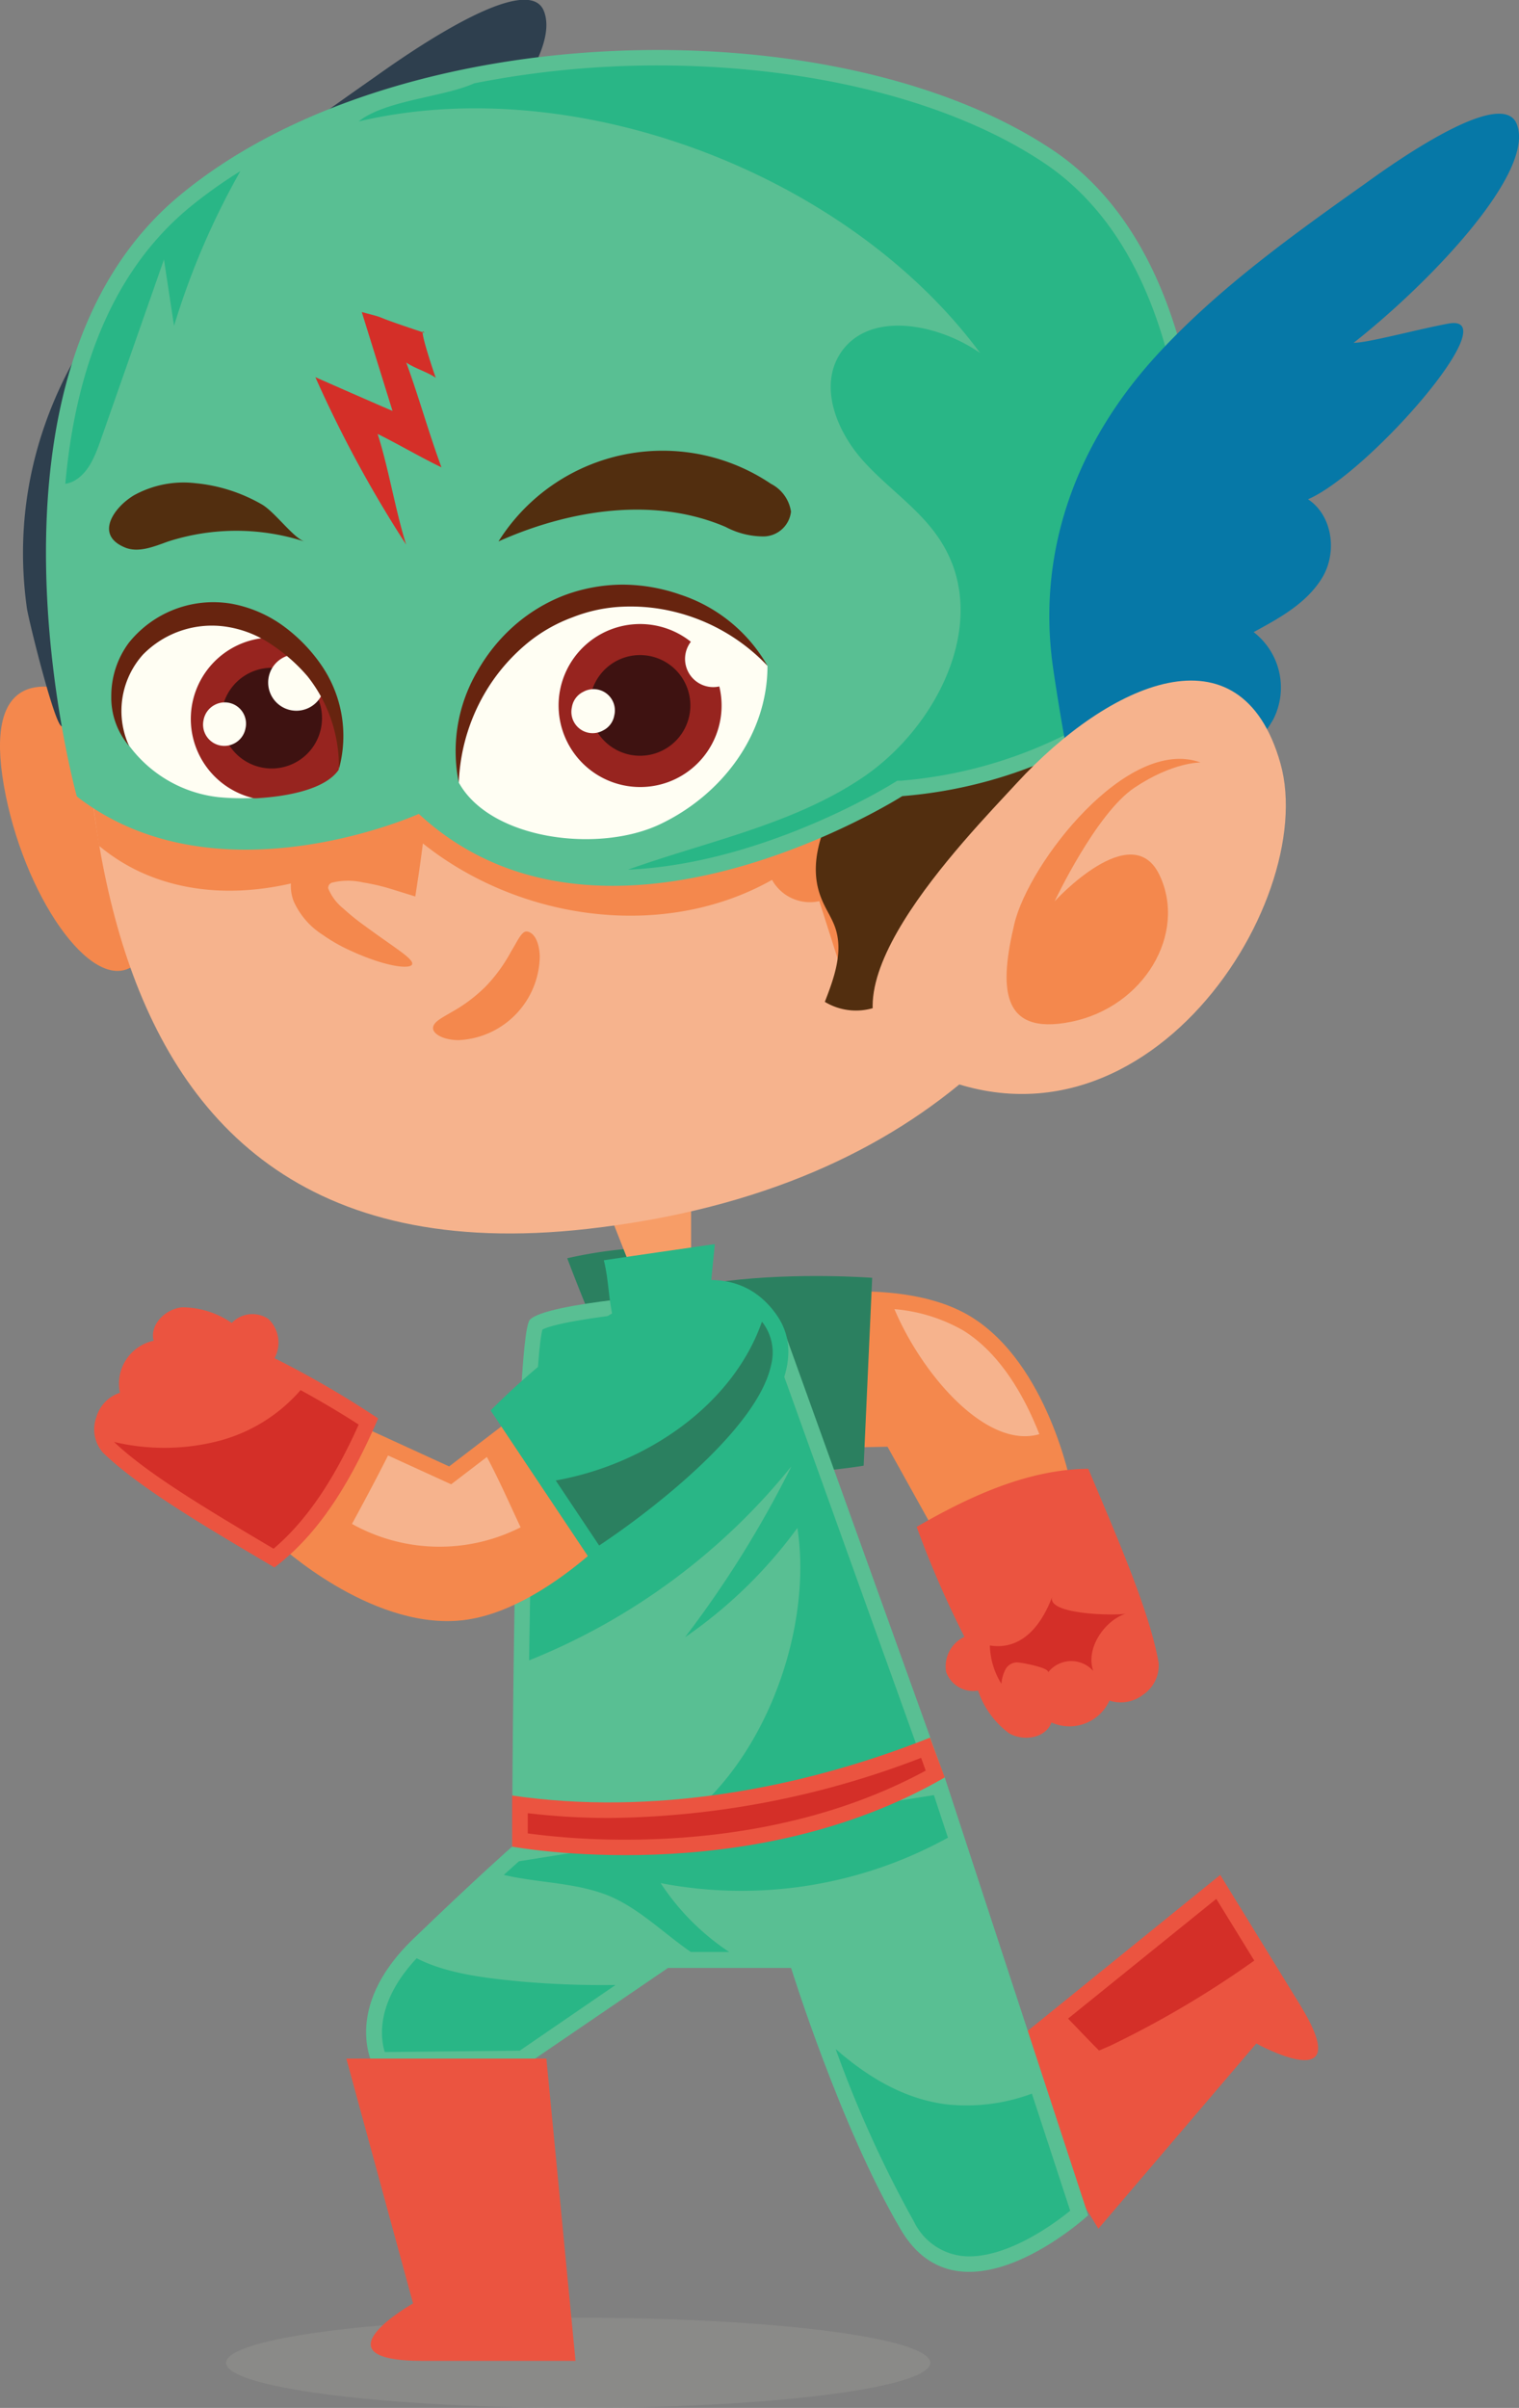 <svg xmlns="http://www.w3.org/2000/svg" viewBox="0 0 142.76 226.24"><rect x="0" y="0" width="142.76" height="226.24" fill="#808080" stroke="none"/><title>crowdfunding</title><g><g id="Layer_1" data-name="Layer 1"><path d="M8.17,65.5C3.73,63.58-1.42,63.56.36,73.79s8.22,19.58,12.1,17S8.17,65.5,8.17,65.5Z" fill="#f4884d"/><path d="M72.66,136.13l10.75-.2,4.92,8.84,12.31-5.32s-2.16-11.28-9.36-15.72-19.94-1.36-19.94-1.36Z" fill="#f4884d"/><path d="M84.06,123a15.68,15.68,0,0,1,6.46,2c3.59,2.22,5.85,6.4,7.16,9.75C92.71,136.19,86.66,129.15,84.06,123Z" fill="#f6b38d"/><path d="M60.77,117.22a41.64,41.64,0,0,0-7.46,1q1,2.64,2.09,5.28c1.47.53,3.38-.54,4.34-1.77S60.4,118.74,60.77,117.22Z" fill="#2b8060"/><path d="M54.19,129c.29-11.1,27.78-8.94,27.78-8.94l-.8,17.65S53.85,142.38,54.19,129Z" fill="#2b8060"/><path d="M102.28,138c-5.69.05-11.2,2.61-16.13,5.46a93.7,93.7,0,0,0,4.49,10.33,3.07,3.07,0,0,0-1.72,3.3,2.7,2.7,0,0,0,3,1.75,8.28,8.28,0,0,0,2.9,4c1.34.8,3.44.5,4-1a4.13,4.13,0,0,0,5.45-2.06,3.42,3.42,0,0,0,3.16-.55,3.31,3.31,0,0,0,1.46-3C108.06,151.45,105,144.46,102.28,138Z" fill="#eb5440"/><path d="M102.75,157a2.77,2.77,0,0,0-4.25.13c.16-.43-2.45-.92-2.91-.94a1.26,1.26,0,0,0-1.11.69,3.77,3.77,0,0,0-.37,1.32,7.18,7.18,0,0,1-1.08-3.6c2.38.39,4.51-1,5.87-4.6-.65,1.76,6.29,1.82,6.93,1.6C103.78,152.26,102,154.91,102.75,157Z" fill="#d42f28"/><path d="M64.55,121.49s-13.2.86-14.75,2.51-1.67,49.5-1.67,49.5,22.25,4.17,40.66-6.47L73.45,124.37Z" fill="#59bf93"/><path d="M62.54,172.22c8.95-5.41,13.93-18.73,12.4-28.66a43.83,43.83,0,0,1-10.56,10.27,99.52,99.52,0,0,0,10-16.06A60.63,60.63,0,0,1,49.73,156c.19-14.25.59-28.56,1.25-31.08,1.43-.75,7.85-1.6,13.39-2l7.95,2.58L87,166.36c-8.77,4.76-18.33,6.18-25.61,6.44A9.54,9.54,0,0,0,62.54,172.22Z" fill="#29b686"/><path d="M50.06,170.48a22.51,22.51,0,0,0,4.25,2.23c-2.07-.12-3.71-.31-4.72-.45,0-.71,0-1.43,0-2.17A3.38,3.38,0,0,0,50.06,170.48Z" fill="#29b686"/><path d="M60.87,123.07c-1.52-3.71-2.91-7.42-4.42-11.13,2.86-.59,5.65-.64,8.5-1.24q0,5.28,0,10.56C63.7,121.86,62.24,122.9,60.87,123.07Z" fill="#f79d67"/><path d="M8.18,40.11c-.59,22.7-6.31,81.39,47.06,75.35,65.62-7.42,56-75.08,56-75.08L67.16,12.09,10.41,33.18Z" fill="#f6b38d"/><path d="M7.76,54.06C11.08,51,15.47,48.83,19.69,47c9.55-4.24,19.43-8.2,29.85-9.16s21.55,1.45,29.21,8.58,10.74,19.51,5.4,28.5L79,90.93q-1-3.14-2-6.26a4.07,4.07,0,0,1-4.44-2c-10.64,6-25,3.66-34.1-4.51C31,83.1,21.09,85.67,13,81.84a17.7,17.7,0,0,1-3.69-2.37A137.34,137.34,0,0,1,7.76,54.06Z" fill="#f4884d"/><path d="M38.73,90.61C38.93,90.1,37,89,34.3,87a21.71,21.71,0,0,1-2.06-1.66,4.67,4.67,0,0,1-1.38-1.84c-.05-.11,0-.2,0-.06l0-.19,0-.11V83.1c0-.14,0,.19,0,.16h0l0,0a.24.24,0,0,0,.06-.11.54.54,0,0,1,.37-.24,6.26,6.26,0,0,1,2.82,0,19.5,19.5,0,0,1,2.73.64l2.19.68L39.37,82c1.31-9.08,1.64-16.1.7-16.25s-2.84,6.62-4.45,15.65l2.5-1.49a18.92,18.92,0,0,0-3.41-.86,12.34,12.34,0,0,0-2.3-.16,6.92,6.92,0,0,0-2.56.52,4.21,4.21,0,0,0-2.26,2.21c-.09.24-.17.49-.25.73l0,.1,0,.19v.14l0,.24a4,4,0,0,0,.26,1.66,7.25,7.25,0,0,0,2.74,3.16,16,16,0,0,0,2.69,1.52C36.3,90.85,38.54,91.08,38.73,90.61Z" fill="#f4884d"/><path d="M5.81,68.24c-.65,0-3.11-9.94-3.28-11.08C.82,45,5.18,33.81,13.5,24.89c6.31-6.78,14.11-12.31,21.68-17.62C36.61,6.27,49.4-3.07,51.1,1,53.18,6,41.83,17.65,34,23.7c1.5,0,6.55-1.37,9.94-2,6.29-1.15-8.37,15.47-14.73,18.17,2.58,1.68,3.1,5.56,1.47,8.14s-4.45,4.15-7.16,5.61a7.18,7.18,0,0,1,2.06,9c-1.61,3.16-4.89,5.22-8.32,6.21S9.38,68.21,5.81,68.24Z" fill="#2e3f4e"/><path d="M80.2,72.66c-2.26,3.56-4.6,7.86-3,11.77.39,1,1,1.82,1.32,2.8.74,2.26-.14,4.69-1,6.9a5.65,5.65,0,0,0,5.29.3,13.92,13.92,0,0,0,4.4-3.28,56.8,56.8,0,0,0,8-10,19.72,19.72,0,0,0,3.34-8.44c.28-3-.82-6.37-3.38-8s-6.58-1-7.91,1.74" fill="#522e0f"/><path d="M100.48,70.49A43.39,43.39,0,0,1,84.8,74.8s-28,17.8-45.44,1.67c0,0-19,8.56-32.14-1.64,0,0-10.93-39.37,9.66-56.46s61.86-17.73,82-4.31,13.43,52.74,12.85,55.29S100.48,70.49,100.48,70.49Z" fill="#59bf93"/><path d="M98.08,15.28c19.36,12.9,12.77,50.86,12.26,53.59-.24.14-1.18.55-4.06.55a51.19,51.19,0,0,1-5.61-.37l-.44-.06-.4.19a42.3,42.3,0,0,1-15.14,4.17l-.36,0-.31.19c-.12.08-12.15,7.61-25,8.17,7.44-2.66,15.38-4.21,21.94-8.58,7.14-4.76,12.07-14.66,7.63-22C86.73,48,83.54,46,81.1,43.27S77,36.44,78.89,33.34c2.59-4.22,9.16-3,13.23-.17-12.45-16.82-38-26.58-58.41-21.76,2.49-2,7.95-2.27,10.85-3.58A88.82,88.82,0,0,1,61.8,6.15C76.15,6.15,89.38,9.48,98.08,15.28Z" fill="#29b686"/><path d="M12.13,70.05a12.13,12.13,0,0,0,8.42,4.85,22.58,22.58,0,0,0,3.31.07h0c.08,0,.32-.79.4-.79a33.64,33.64,0,0,0,7.58-1.92h0a12.78,12.78,0,0,0-2.2-9.09c-.09-.13-.19-.25-.29-.38s-.44-.52-.67-.78-.48-.51-.72-.74a11.92,11.92,0,0,0-6.59-3.49A9.54,9.54,0,0,0,12.7,61,7.89,7.89,0,0,0,12.13,70.05Z" fill="#fffef3"/><path d="M18,68.56A7.66,7.66,0,0,0,23.86,75h0l.26,0c3-.17,6.5-.87,7.72-2.69h0c.13-1.41.27-5.7-2.2-9.09-.09-.13-.19-.25-.29-.38s-.44-.52-.67-.78-.48-.51-.72-.74a14.35,14.35,0,0,0-1.58-1.34,7.56,7.56,0,0,0-1.9,0A7.65,7.65,0,0,0,18,68.56Z" fill="#97241f"/><path d="M43.12,73.53A16.54,16.54,0,0,1,53.43,56.94a16.52,16.52,0,0,1,18.7,5.63c0,6.44-4.26,12.09-10.07,14.86S46.09,78.9,43.12,73.53Z" fill="#fffef3"/><path d="M52.53,65.58a7.67,7.67,0,0,0,10.38,7.86,7.66,7.66,0,1,0-10.38-7.86Z" fill="#97241f"/><path d="M55.43,66a4.73,4.73,0,1,0,3.17-4.19A4.74,4.74,0,0,0,55.43,66Z" fill="#3e1211"/><path d="M43.12,73.53A18,18,0,0,1,46.28,64a17.71,17.71,0,0,1,3.34-3.62A14.67,14.67,0,0,1,53.81,58a14.45,14.45,0,0,1,4.75-1,17.24,17.24,0,0,1,4.89.5,17.88,17.88,0,0,1,8.68,5.06,14.71,14.71,0,0,0-8.19-6.69,16.56,16.56,0,0,0-5.42-.94,15.88,15.88,0,0,0-5.48,1,15.69,15.69,0,0,0-4.75,2.89,16.53,16.53,0,0,0-3.45,4.29A14.82,14.82,0,0,0,43.12,73.53Z" fill="#67240f"/><path d="M20.81,67.23A4.73,4.73,0,1,0,24,63,4.74,4.74,0,0,0,20.81,67.23Z" fill="#3e1211"/><path d="M19.13,67.66A2,2,0,0,0,22,69.86a2,2,0,0,0,1.07-1.41,2,2,0,0,0-2.91-2.21A2,2,0,0,0,19.13,67.66Z" fill="#fffef3"/><path d="M25.22,63.83a2.65,2.65,0,1,0,1.72-2.19A2.65,2.65,0,0,0,25.22,63.83Z" fill="#fffef3"/><path d="M31.85,72.26a11.73,11.73,0,0,0-1.63-9.74,15.27,15.27,0,0,0-3.6-3.71,11.92,11.92,0,0,0-4.88-2.09,10.18,10.18,0,0,0-9.63,3.67,8.35,8.35,0,0,0-1.65,5,7,7,0,0,0,1.67,4.7,7.93,7.93,0,0,1,1.3-8.58,9.07,9.07,0,0,1,8-2.6,10.25,10.25,0,0,1,4.06,1.63,16.3,16.3,0,0,1,3.41,3A13.62,13.62,0,0,1,31.85,72.26Z" fill="#67240f"/><path d="M53.75,66.44a2,2,0,0,0,2.91,2.2,1.94,1.94,0,0,0,1.07-1.41A2,2,0,0,0,54.82,65,1.94,1.94,0,0,0,53.75,66.44Z" fill="#fffef3"/><path d="M64.4,61.61a2.65,2.65,0,1,0,1.72-2.19A2.65,2.65,0,0,0,64.4,61.61Z" fill="#fffef3"/><path d="M101.25,74.09c-.58,0-2.16-10.45-2.3-11.49-1.54-11.05,2.38-21.21,9.84-29.31,5.67-6.16,12.66-11.18,19.46-16,1.28-.91,12.75-9.4,14.29-5.66,1.86,4.54-8.32,15.08-15.32,20.58,1.35,0,5.88-1.24,8.92-1.81,5.65-1-7.51,14.06-13.21,16.51,2.31,1.52,2.78,5,1.32,7.39s-4,3.77-6.43,5.09a6.58,6.58,0,0,1,1.84,8.21,11.85,11.85,0,0,1-7.46,5.63C109.12,74.13,104.46,74.06,101.25,74.09Z" fill="#0678a7"/><path d="M68.2,49.51a7.56,7.56,0,0,0,3.63.89,2.62,2.62,0,0,0,2.51-2.33,3.52,3.52,0,0,0-1.88-2.61,18.22,18.22,0,0,0-25.61,5.41C53.53,47.88,61.48,46.63,68.2,49.51Z" fill="#522e0f"/><path d="M11.58,47.29a6.62,6.62,0,0,1,1-.75,9.66,9.66,0,0,1,5.8-1.14,15.37,15.37,0,0,1,6.24,2c1.22.71,2.94,3.13,4,3.48a20.9,20.9,0,0,0-12.83,0c-1.36.49-2.86,1.12-4.16.51C9.38,50.39,10.26,48.51,11.58,47.29Z" fill="#522e0f"/><path d="M39.89,31.27C34,29.32,37,30.11,34,29.32l2.89,9.29c-2.33-1-7.25-3.17-7.25-3.17a114.28,114.28,0,0,0,8.53,15.73c-1-3.16-1.66-7.24-2.68-10.4,1.87.92,4.08,2.22,6,3.14-1.23-3.34-2.09-6.51-3.31-9.85.79.55,2,.89,2.78,1.44C40.93,35.5,39.18,30.3,39.89,31.27Z" fill="#d42f28"/><path d="M50.76,131.24l-8.55,6.54L33,133.56l-6.77,11.58s8.43,7.81,16.86,7.13S60,141.55,60,141.55Z" fill="#f4884d"/><path d="M33.08,143.18c1.16-2.13,2.3-4.27,3.39-6.43l5.93,2.71,3.36-2.57c1.15,2.16,2.13,4.4,3.17,6.61A16.86,16.86,0,0,1,33.08,143.18Z" fill="#f6b38d"/><path d="M25.79,147.27c4.55-3.41,7.47-8.74,9.75-14a91.77,91.77,0,0,0-9.74-5.66,3.07,3.07,0,0,0-.57-3.68,2.69,2.69,0,0,0-3.45.37,8.24,8.24,0,0,0-4.67-1.47c-1.56.15-3.07,1.63-2.67,3.14a4.13,4.13,0,0,0-3.17,4.89,3.4,3.4,0,0,0-2.22,2.31,3.32,3.32,0,0,0,.61,3.3C13.16,139.87,19.76,143.7,25.79,147.27Z" fill="#eb5440"/><path d="M20.46,135.41a15.33,15.33,0,0,0,7.79-4.8c1.94,1.06,3.79,2.16,5.46,3.24-1.8,4-4.3,8.53-8,11.66l-.17-.1c-5.72-3.39-11.64-6.89-14.82-9.93A20.48,20.48,0,0,0,20.46,135.41Z" fill="#d42f28"/><path d="M93.39,193.4l9.84,16L118.07,192s9.6,5.3,4.12-3.62l-7.51-12.22Z" fill="#eb5440"/><path d="M103.29,192.66c-1-1-1.94-2-2.91-3l13.93-11.25,3.57,5.8a92.63,92.63,0,0,1-13.54,8Z" fill="#d42f28"/><path d="M88.79,167l13.48,41.14s-11.93,11-17.61,1.35S74.35,184.9,74.35,184.9H62.78l-13.52,9.22-14.1.15s-3.22-5.44,3.66-12.08c6.07-5.85,9.31-8.69,9.31-8.69Z" fill="#59bf93"/><path d="M47.35,176.16l1.42-1.28,39-6.22,1.32,4a40.2,40.2,0,0,1-27,4.27,22.68,22.68,0,0,0,6.44,6.47H64.92l-.46-.33c-2.36-1.7-4.5-3.78-7.17-4.92C54.17,176.86,50.65,176.93,47.35,176.16Z" fill="#29b686"/><path d="M88.89,197.71a17.59,17.59,0,0,0,8.09-1l3.6,11C99,209,94.85,212,91.08,212a5.76,5.76,0,0,1-5.17-3.24,109,109,0,0,1-7.37-16.24C81.55,195.15,84.93,197.19,88.89,197.71Z" fill="#29b686"/><path d="M49,186.18a87.25,87.25,0,0,0,8.85.32l-9,6.17-12.69.13c-.43-1.42-.8-4.74,3-8.81C42.12,185.52,46.12,185.9,49,186.18Z" fill="#29b686"/><ellipse cx="54.34" cy="222" rx="33.09" ry="4.24" fill="#9f9d99" opacity="0.35"/><path d="M51.35,193.42H32.55l6.27,23s-9.54,5.4.93,5.4H54.09Z" fill="#eb5440"/><path d="M57.66,124c-.49-1.89-.43-3.71-.91-5.59,3.59-.54,6.84-1,10.43-1.52l-.54,5.47C63.55,122.89,60.75,123.44,57.66,124Z" fill="#29b686"/><path d="M48.13,173.5s0-1.84,0-4.8c13,1.91,27-.54,39.28-5.44L88.79,167C70.38,177.67,48.13,173.5,48.13,173.5Z" fill="#eb5440"/><path d="M58.79,172.85c7.49,0,18.35-1.14,28.21-6.49l-.43-1.2a83.37,83.37,0,0,1-29.27,5.65,64.75,64.75,0,0,1-7.7-.45c0,.76,0,1.4,0,1.9a69.16,69.16,0,0,0,9.2.59Z" fill="#d42f28"/><path d="M95.6,73.53c8.56-9.29,21-15.06,24.74-1.8s-13.75,40.1-35.16,28C75.49,94.24,90.67,78.88,95.6,73.53Z" fill="#f6b38d"/><path d="M112.83,71.64c-6.88-2.51-16.15,9.45-17.5,15.17S93.87,97.39,100.69,96s10.89-8.27,8.29-13.77-9.86,2.45-9.86,2.45S103,76.42,106.63,74,112.83,71.64,112.83,71.64Z" fill="#f4884d"/><path d="M40.7,96.55c-.06.5.77,1.14,2.35,1.18a8,8,0,0,0,7.68-7.89c-.07-1.7-.75-2.3-1.24-2.32s-.9,1-1.43,1.83a15,15,0,0,1-2.36,3.28,14.45,14.45,0,0,1-3.22,2.44C41.54,95.63,40.75,96,40.7,96.55Z" fill="#f4884d"/><path d="M73,123.56c6.35,9.11-17.08,23.65-17.08,23.65l-9.81-14.69S65.32,112.58,73,123.56Z" fill="#29b686"/><path d="M71.61,124.18l.16.21a4.68,4.68,0,0,1,.71,3.82c-1.25,6-11.19,13.7-16.17,17l-4.08-6.11C60.76,137.58,68.87,132,71.61,124.18Z" fill="#2b8060"/><path d="M17.81,19.49a44.38,44.38,0,0,1,4.78-3.41,71.75,71.75,0,0,0-6.23,14.53q-.48-3.12-.95-6.23-3,8.57-6,17.12c-.52,1.45-1.14,3-2.52,3.72a2.85,2.85,0,0,1-.75.24C7,35.83,10,25.94,17.81,19.49Z" fill="#29b686"/></g></g></svg>